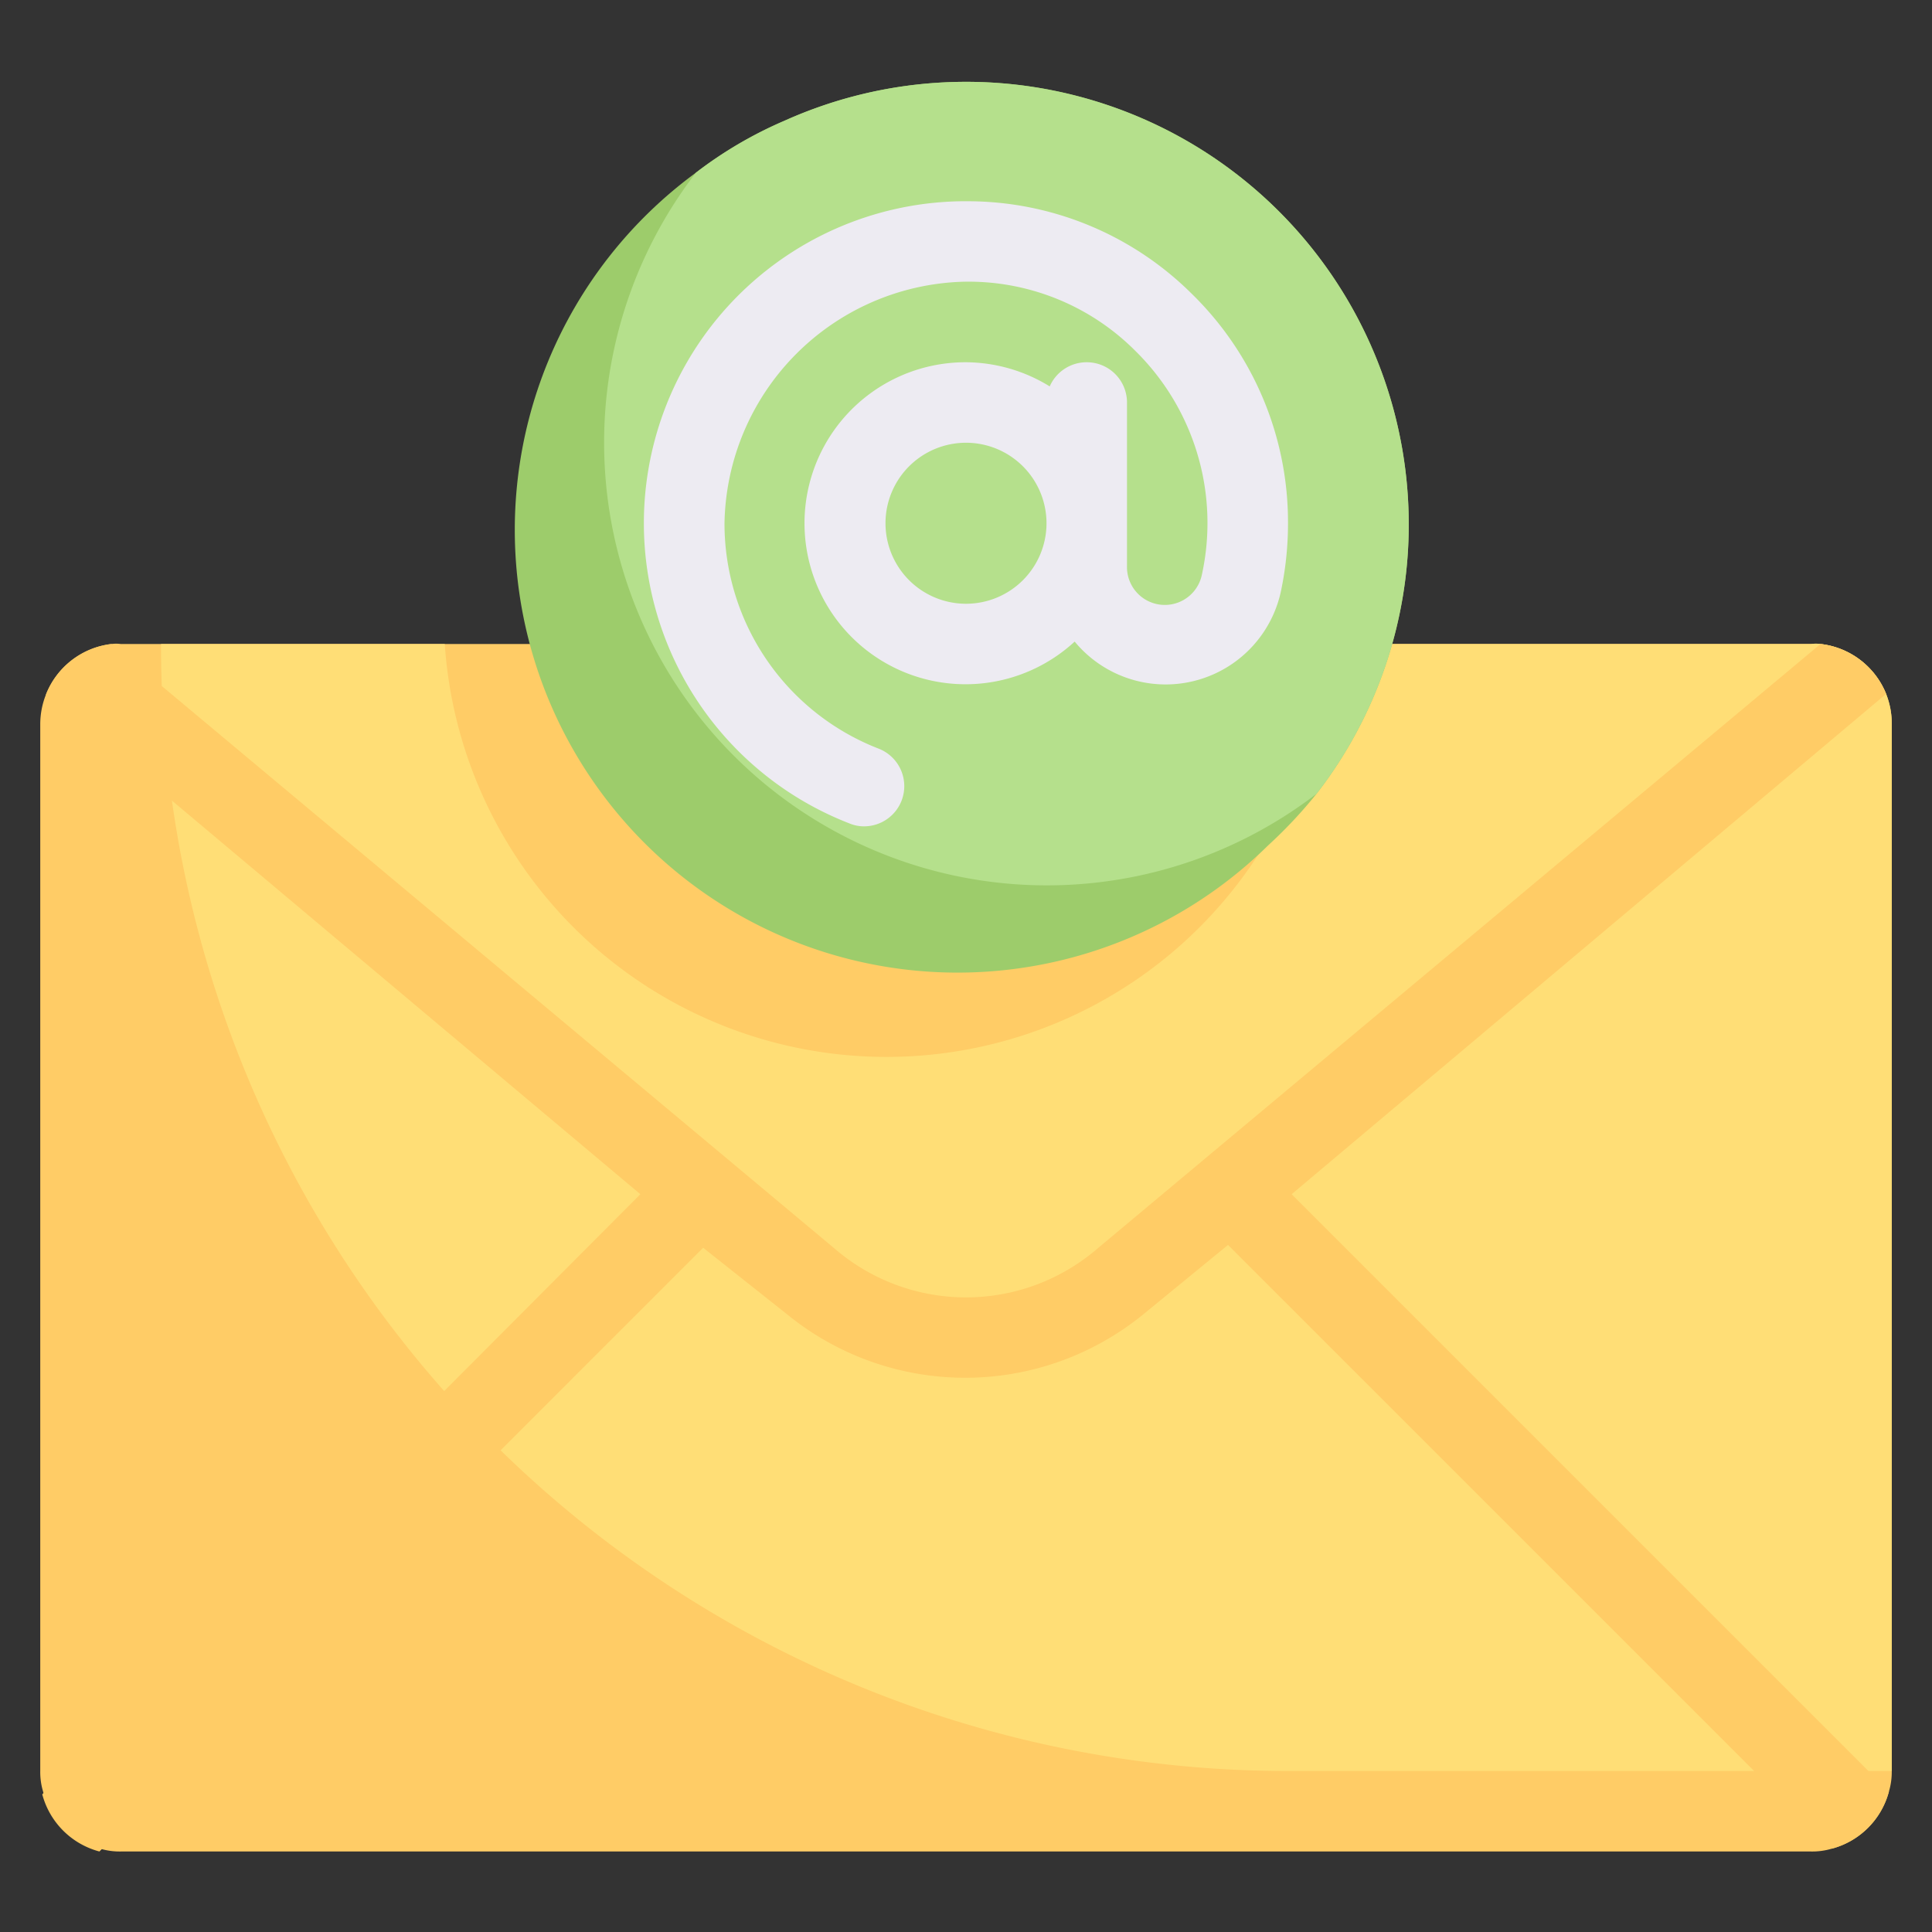 <svg height="512" viewBox="0 0 48 48" width="512" xmlns="http://www.w3.org/2000/svg"><rect x="0" y="0" width="48" height="48" fill="#333333" stroke="none"/><g id="Calendar"><path d="m47 18v26a1.7 1.7 0 0 1 -.07.51 2 2 0 0 1 -1.42 1.42 1.7 1.7 0 0 1 -.51.07h-42a1.7 1.7 0 0 1 -.51-.07 2 2 0 0 1 -1.42-1.42 1.7 1.7 0 0 1 -.07-.51v-26a2 2 0 0 1 .14-.74 2 2 0 0 1 1.63-1.26.86.86 0 0 1 .23 0h42a.86.86 0 0 1 .23 0 2 2 0 0 1 1.63 1.24 2 2 0 0 1 .14.76z" fill="#fc6"/><path d="m47 18v26h-15a28 28 0 0 1 -28-28h7.05a11 11 0 0 0 21.95 0h12a.86.86 0 0 1 .23 0 2 2 0 0 1 1.63 1.24 2 2 0 0 1 .14.76z" fill="#ffde76"/><path d="m46.93 44.51a2 2 0 0 1 -1.42 1.42l-15-15-2.1 1.72a7 7 0 0 1 -8.86 0l-2.08-1.65-15 15a2 2 0 0 1 -1.42-1.42l14.86-14.91-14.77-12.41a2 2 0 0 1 1.63-1.26l18.06 15.1a5 5 0 0 0 6.34 0l18.06-15.1a2 2 0 0 1 1.63 1.24l-14.77 12.43z" fill="#fc6"/><path d="m35 13a10.91 10.91 0 0 1 -2.29 6.72 11.53 11.53 0 0 1 -1.2 1.28 11 11 0 1 1 -14.22-16.71 10.23 10.23 0 0 1 2.2-1.29 11 11 0 0 1 15.51 10z" fill="#9dcc6b"/><path d="m35 13a10.91 10.91 0 0 1 -2.29 6.72 11 11 0 0 1 -15.42-15.43 10.23 10.23 0 0 1 2.2-1.29 11 11 0 0 1 15.51 10z" fill="#b5e08c"/></g><g id="Email"><path d="m29.61 7.3a7.9 7.9 0 0 0 -5.61-2.3h-.13a8 8 0 0 0 -2.76 15.46.92.92 0 0 0 .36.07 1 1 0 0 0 .93-.64 1 1 0 0 0 -.57-1.29 6 6 0 0 1 -3.83-5.6 6.11 6.11 0 0 1 5.91-6 5.85 5.85 0 0 1 4.3 1.72 6 6 0 0 1 1.65 5.56.94.94 0 0 1 -1.86-.22v-4.06a1 1 0 0 0 -1-1 1 1 0 0 0 -.92.6 4 4 0 0 0 -2.08-.6 4 4 0 1 0 2.7 6.94 2.93 2.93 0 0 0 5.12-1.23 8.14 8.14 0 0 0 .18-1.71 7.93 7.93 0 0 0 -2.39-5.7zm-5.61 7.7a2 2 0 1 1 2-2 2 2 0 0 1 -2 2z" fill="#edebf2"/></g></svg>